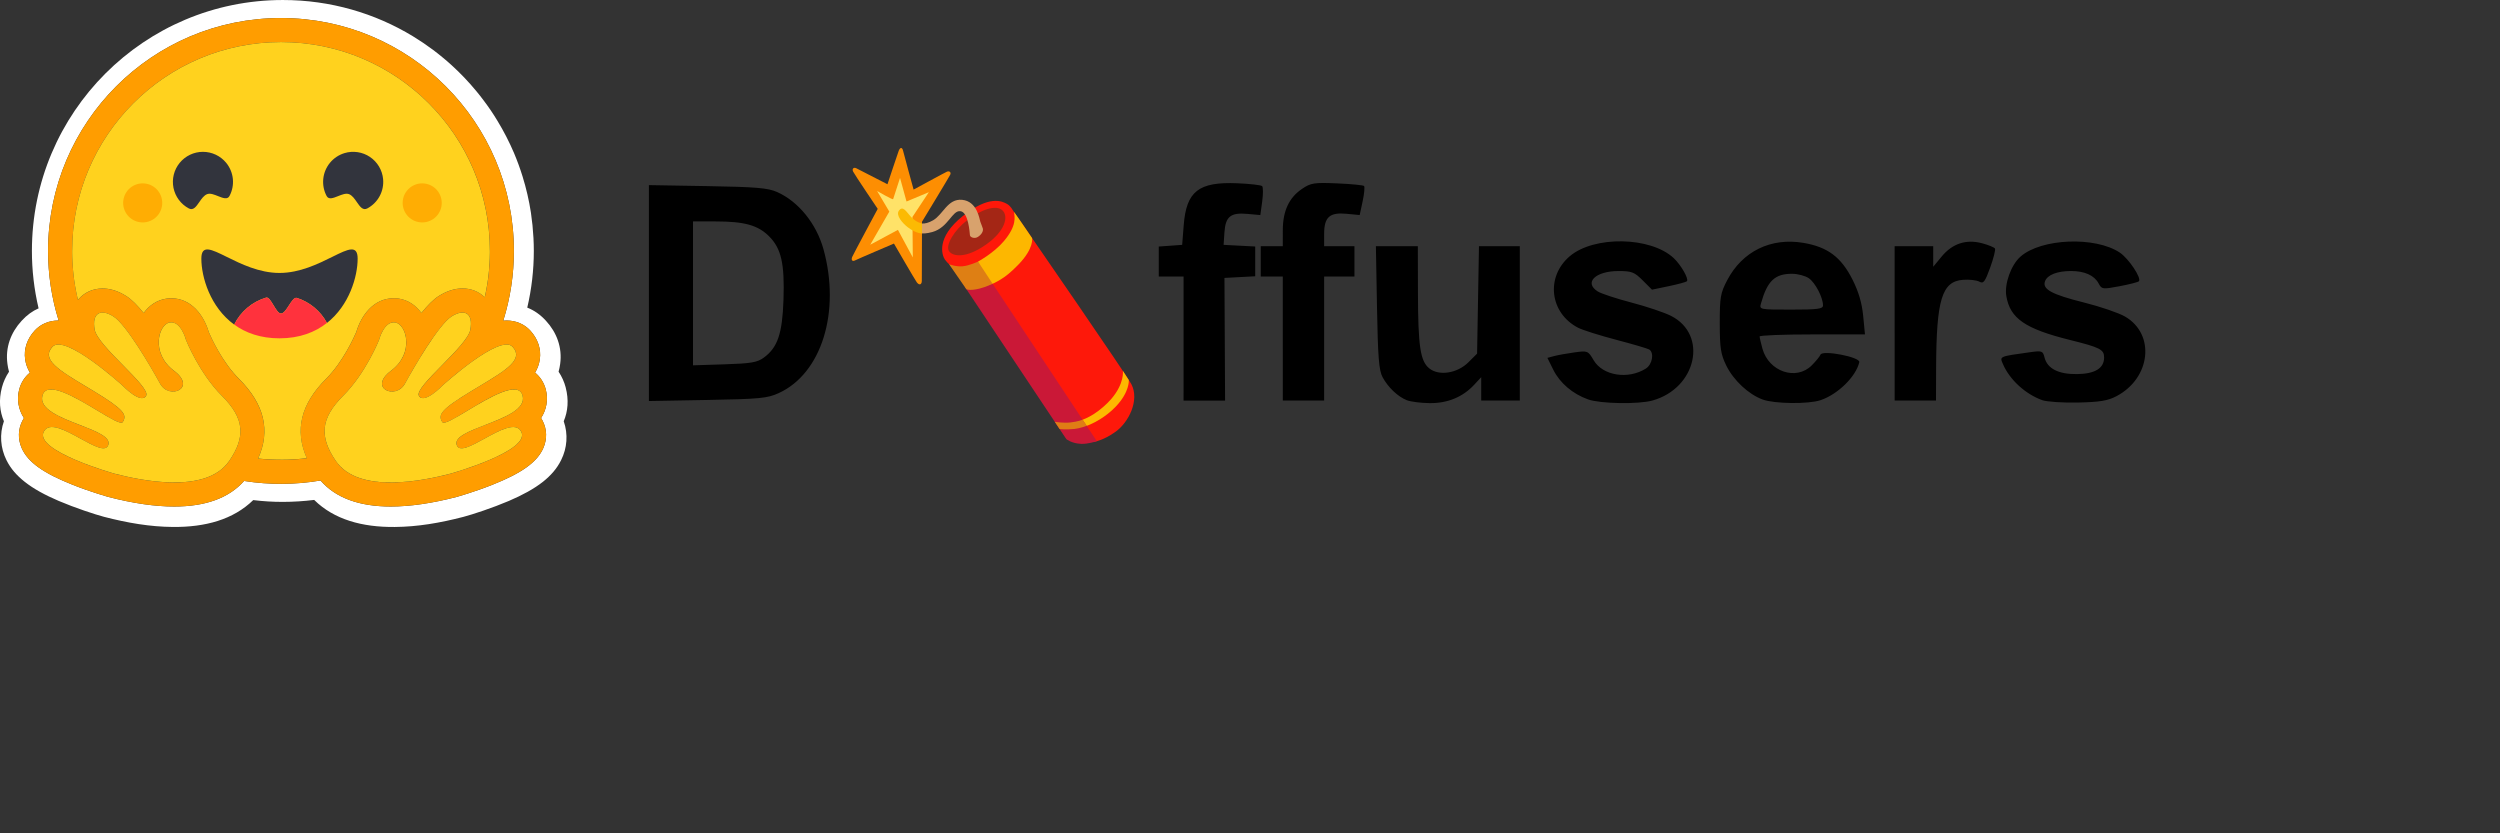 <?xml version="1.0" encoding="UTF-8" standalone="no"?>
<!-- Created with Inkscape (http://www.inkscape.org/) -->

<svg
   width="240mm"
   height="80mm"
   viewBox="0 0 240 80"
   version="1.1"
   id="svg121290"
   xml:space="preserve"
   xmlns:inkscape="http://www.inkscape.org/namespaces/inkscape"
   xmlns:sodipodi="http://sodipodi.sourceforge.net/DTD/sodipodi-0.dtd"
   xmlns="http://www.w3.org/2000/svg"
   xmlns:svg="http://www.w3.org/2000/svg"><rect x="0" y="0" width="240" height="80" fill="#333333" stroke="none"/><sodipodi:namedview
     id="namedview121292"
     pagecolor="#ffffff"
     bordercolor="#000000"
     borderopacity="0.25"
     inkscape:showpageshadow="2"
     inkscape:pageopacity="0.0"
     inkscape:pagecheckerboard="0"
     inkscape:deskcolor="#d1d1d1"
     inkscape:document-units="mm"
     showgrid="false" /><defs
     id="defs121287" /><g
     inkscape:label="Layer 1"
     inkscape:groupmode="layer"
     id="layer1"
     transform="translate(-6.919,-12.257)"><path
       d="m 61.225,49.446 c -0.142,-0.536 -0.372,-1.045 -0.681,-1.506 0.066,-0.243 0.116,-0.489 0.15,-0.738 0.219,-1.581 -0.329,-3.029 -1.362,-4.149 -0.56,-0.612 -1.159,-1.015 -1.795,-1.263 0.417,-1.784 0.628,-3.61 0.629,-5.442 0,-0.837 -0.047,-1.656 -0.127,-2.464 -0.042,-0.403 -0.092,-0.806 -0.15,-1.207 -0.182,-1.183 -0.452,-2.352 -0.808,-3.495 -0.233,-0.751 -0.503,-1.491 -0.808,-2.216 -0.457,-1.074 -0.992,-2.113 -1.598,-3.11 -0.398,-0.663 -0.832,-1.304 -1.299,-1.921 -0.229,-0.311 -0.467,-0.615 -0.715,-0.912 -0.735,-0.893 -1.534,-1.732 -2.39,-2.51 -0.284,-0.261 -0.577,-0.514 -0.877,-0.757 -0.296,-0.247 -0.598,-0.485 -0.906,-0.716 -0.62,-0.462 -1.262,-0.895 -1.922,-1.298 -3.646,-2.215 -7.922,-3.484 -12.492,-3.484 -13.306,0 -24.091,10.785 -24.091,24.091 -3.44e-4,1.855 0.215,3.704 0.641,5.51 -0.572,0.248 -1.119,0.635 -1.627,1.194 -1.033,1.119 -1.581,2.562 -1.362,4.143 0.033,0.251 0.083,0.5 0.15,0.745 -0.309,0.461 -0.539,0.97 -0.681,1.507 -0.318,1.207 -0.213,2.295 0.191,3.248 -0.438,1.246 -0.329,2.574 0.242,3.727 0.415,0.843 1.01,1.494 1.743,2.077 0.871,0.692 1.962,1.281 3.278,1.845 1.57,0.669 3.485,1.298 4.356,1.529 2.251,0.583 4.408,0.952 6.596,0.97 3.116,0.029 5.799,-0.704 7.721,-2.579 0.944,0.116 1.894,0.174 2.845,0.173 1.005,-0.002 2.008,-0.066 3.005,-0.189 1.917,1.887 4.61,2.627 7.738,2.597 2.187,-0.017 4.345,-0.387 6.589,-0.97 0.877,-0.231 2.792,-0.86 4.362,-1.529 1.316,-0.566 2.406,-1.154 3.283,-1.846 0.727,-0.583 1.321,-1.235 1.737,-2.077 0.577,-1.154 0.681,-2.481 0.248,-3.727 0.4,-0.953 0.504,-2.044 0.186,-3.25 z m -2.233,3.168 c 0.442,0.839 0.47,1.787 0.08,2.67 -0.592,1.338 -2.061,2.392 -4.915,3.524 -1.775,0.704 -3.4,1.154 -3.414,1.158 -2.347,0.609 -4.47,0.918 -6.308,0.918 -3.043,0 -5.308,-0.84 -6.744,-2.498 -2.429,0.414 -4.909,0.428 -7.342,0.042 -1.438,1.631 -3.69,2.456 -6.707,2.456 -1.838,0 -3.961,-0.309 -6.308,-0.918 -0.015,-0.004 -1.639,-0.454 -3.414,-1.158 -2.854,-1.132 -4.324,-2.185 -4.915,-3.524 -0.39,-0.883 -0.362,-1.831 0.08,-2.67 0.041,-0.078 0.085,-0.154 0.131,-0.227 -0.265,-0.398 -0.443,-0.848 -0.522,-1.319 -0.079,-0.471 -0.057,-0.955 0.064,-1.417 0.176,-0.667 0.539,-1.222 1.031,-1.621 -0.237,-0.39 -0.393,-0.824 -0.458,-1.276 -0.142,-0.983 0.184,-1.964 0.918,-2.764 0.571,-0.623 1.379,-0.965 2.274,-0.965 h 0.024 c -0.674,-2.161 -1.016,-4.413 -1.014,-6.677 0,-12.349 10.011,-22.36 22.361,-22.36 12.35,0 22.361,10.011 22.361,22.36 0.002,2.27 -0.343,4.527 -1.021,6.694 0.108,-0.011 0.214,-0.016 0.318,-0.016 0.894,0 1.702,0.342 2.274,0.965 0.733,0.799 1.06,1.781 0.918,2.764 -0.065,0.452 -0.22,0.886 -0.458,1.276 0.493,0.398 0.856,0.954 1.031,1.621 0.121,0.462 0.143,0.945 0.064,1.417 -0.079,0.471 -0.256,0.921 -0.521,1.319 0.047,0.072 0.091,0.149 0.131,0.226 z"
       fill="#ffffff"
       id="path121534"
       style="stroke-width:0.265" /><path
       d="m 58.861,52.387 c 0.265,-0.398 0.442,-0.848 0.521,-1.319 0.079,-0.472 0.057,-0.955 -0.064,-1.417 -0.176,-0.667 -0.539,-1.222 -1.031,-1.621 0.237,-0.39 0.393,-0.824 0.458,-1.276 0.142,-0.983 -0.184,-1.964 -0.918,-2.764 -0.571,-0.623 -1.379,-0.965 -2.274,-0.965 -0.104,0 -0.21,0.005 -0.318,0.016 0.678,-2.166 1.021,-4.424 1.019,-6.693 0,-12.348 -10.011,-22.36 -22.36,-22.36 -12.349,0 -22.361,10.01 -22.361,22.36 -0.002,2.264 0.34,4.515 1.014,6.677 h -0.024 c -0.894,0 -1.702,0.343 -2.273,0.965 -0.733,0.799 -1.06,1.781 -0.918,2.764 0.065,0.452 0.22,0.886 0.458,1.276 -0.493,0.399 -0.856,0.954 -1.031,1.621 -0.121,0.462 -0.143,0.946 -0.064,1.417 0.079,0.471 0.257,0.921 0.522,1.319 -0.047,0.073 -0.091,0.149 -0.131,0.227 -0.442,0.839 -0.47,1.787 -0.08,2.67 0.591,1.338 2.061,2.392 4.915,3.524 1.775,0.704 3.4,1.154 3.414,1.158 2.347,0.609 4.47,0.918 6.308,0.918 3.018,0 5.269,-0.826 6.707,-2.457 2.433,0.386 4.913,0.372 7.342,-0.042 1.436,1.658 3.7,2.498 6.744,2.498 1.838,0 3.961,-0.309 6.308,-0.918 0.014,-0.004 1.639,-0.454 3.414,-1.158 2.854,-1.131 4.324,-2.186 4.915,-3.524 0.39,-0.883 0.362,-1.831 -0.08,-2.67 -0.04,-0.079 -0.085,-0.155 -0.132,-0.227 z M 29.321,55.874 c -0.124,0.217 -0.256,0.428 -0.398,0.634 -0.372,0.544 -0.861,0.96 -1.428,1.269 -1.085,0.591 -2.458,0.798 -3.853,0.798 -2.203,0 -4.462,-0.516 -5.729,-0.844 -0.062,-0.016 -7.761,-2.191 -6.787,-4.042 0.164,-0.311 0.434,-0.436 0.774,-0.436 1.372,0 3.871,2.044 4.946,2.044 0.24,0 0.409,-0.102 0.478,-0.351 0.458,-1.642 -6.957,-2.332 -6.332,-4.709 0.11,-0.421 0.409,-0.591 0.829,-0.591 1.814,-2.65e-4 5.887,3.191 6.738,3.191 0.065,0 0.112,-0.019 0.138,-0.059 l 0.011,-0.018 c 0.4,-0.66 0.17,-1.14 -2.569,-2.818 l -0.263,-0.16 c -3.014,-1.824 -5.129,-2.922 -3.926,-4.231 0.138,-0.151 0.334,-0.218 0.573,-0.218 0.283,0 0.625,0.095 1.002,0.253 1.592,0.671 3.798,2.502 4.719,3.3 0.272,0.237 0.432,0.381 0.432,0.381 0,0 1.167,1.213 1.872,1.213 0.162,0 0.3,-0.064 0.393,-0.222 0.501,-0.843 -4.647,-4.744 -4.937,-6.353 -0.197,-1.091 0.138,-1.643 0.758,-1.643 0.294,0 0.654,0.125 1.05,0.377 1.23,0.781 3.606,4.863 4.475,6.451 0.292,0.532 0.789,0.757 1.238,0.757 0.89,0 1.585,-0.885 0.081,-2.008 -2.26,-1.691 -1.467,-4.456 -0.388,-4.626 0.046,-0.007 0.093,-0.011 0.139,-0.011 0.981,0 1.414,1.691 1.414,1.691 0,0 1.268,3.185 3.447,5.362 1.977,1.976 2.253,3.598 1.101,5.621 z m 7.046,0.373 -0.113,0.013 -0.193,0.022 c -0.101,0.01 -0.203,0.02 -0.305,0.03 l -0.099,0.009 -0.09,0.008 -0.129,0.01 c -0.047,0.003 -0.095,0.007 -0.142,0.01 l -0.142,0.009 -0.031,0.002 -0.112,0.007 -0.047,0.002 -0.132,0.007 -0.154,0.006 -0.14,0.005 -0.093,0.003 h -0.047 c -0.029,0 -0.058,0.002 -0.087,0.002 h -0.046 c -0.029,0 -0.058,0 -0.087,0.002 l -0.118,0.001 h -0.166 c -0.13,0 -0.259,-0.001 -0.389,-0.004 l -0.105,-0.002 c -0.03,0 -0.06,-0.002 -0.089,-0.002 l -0.111,-0.003 -0.138,-0.005 -0.124,-0.005 -0.032,-0.001 -0.118,-0.006 c -0.033,-0.002 -0.066,-0.003 -0.098,-0.006 l -0.076,-0.004 c -0.096,-0.006 -0.192,-0.013 -0.288,-0.02 l -0.101,-0.008 -0.127,-0.011 -0.148,-0.014 c -0.083,-0.008 -0.166,-0.016 -0.248,-0.025 h -0.004 c 1.209,-2.697 0.598,-5.216 -1.846,-7.658 -1.602,-1.6 -2.669,-3.964 -2.89,-4.483 -0.448,-1.536 -1.633,-3.243 -3.6,-3.243 -0.166,2.65e-4 -0.332,0.013 -0.497,0.039 -0.862,0.135 -1.616,0.632 -2.153,1.378 -0.581,-0.723 -1.146,-1.297 -1.656,-1.622 -0.77,-0.488 -1.538,-0.736 -2.287,-0.736 -0.934,0 -1.769,0.384 -2.351,1.079 l -0.015,0.018 -0.033,-0.138 -0.001,-0.006 c -0.111,-0.474 -0.204,-0.951 -0.279,-1.432 0,-0.003 0,-0.007 -0.002,-0.01 l -0.016,-0.109 c -0.009,-0.059 -0.018,-0.118 -0.026,-0.176 -0.007,-0.049 -0.014,-0.098 -0.02,-0.147 -0.006,-0.049 -0.013,-0.098 -0.019,-0.147 -0.006,-0.049 -0.012,-0.098 -0.018,-0.147 -0.006,-0.047 -0.011,-0.093 -0.016,-0.14 l -0.002,-0.012 c -0.024,-0.215 -0.044,-0.43 -0.061,-0.645 l -0.009,-0.125 c -0.003,-0.034 -0.005,-0.069 -0.007,-0.103 0,-0.008 -0.001,-0.016 -0.002,-0.024 l -0.009,-0.138 c -0.003,-0.05 -0.006,-0.1 -0.008,-0.15 -0.003,-0.05 -0.005,-0.1 -0.007,-0.15 l -0.005,-0.131 -0.002,-0.04 -0.004,-0.121 -0.003,-0.103 c 0,-0.041 -0.002,-0.082 -0.003,-0.123 l -0.002,-0.129 c -5.3e-4,-0.043 0,-0.086 -0.001,-0.129 -0.001,-0.043 0,-0.087 0,-0.13 0,-11.073 8.978,-20.051 20.052,-20.051 11.074,0 20.052,8.977 20.052,20.051 v 0.259 c 0,0.043 -0.001,0.087 -0.002,0.129 0,0.036 -0.001,0.071 -0.002,0.107 0,0.032 -0.001,0.064 -0.003,0.095 0,0.04 -0.002,0.081 -0.004,0.121 v 0.003 c -0.003,0.088 -0.007,0.176 -0.011,0.264 l -0.002,0.029 -0.007,0.131 -0.006,0.104 c -0.015,0.246 -0.034,0.493 -0.058,0.738 v 0.003 c -0.004,0.046 -0.009,0.092 -0.014,0.138 -0.012,0.107 -0.024,0.214 -0.035,0.321 l -0.013,0.108 -0.017,0.126 c -0.006,0.046 -0.012,0.092 -0.019,0.138 -0.007,0.052 -0.015,0.103 -0.022,0.154 l -0.019,0.121 -0.022,0.138 c -0.007,0.046 -0.015,0.091 -0.024,0.137 -0.009,0.046 -0.016,0.091 -0.024,0.137 -0.016,0.091 -0.032,0.182 -0.05,0.273 -0.035,0.181 -0.072,0.361 -0.111,0.541 -0.01,0.045 -0.02,0.09 -0.03,0.134 -0.564,-0.548 -1.312,-0.847 -2.136,-0.847 -0.748,0 -1.517,0.247 -2.287,0.736 -0.511,0.324 -1.075,0.899 -1.657,1.622 -0.538,-0.747 -1.292,-1.243 -2.153,-1.379 -0.164,-0.026 -0.33,-0.039 -0.497,-0.039 -1.968,0 -3.153,1.707 -3.6,3.243 -0.222,0.519 -1.288,2.882 -2.892,4.485 -2.442,2.434 -3.058,4.942 -1.867,7.628 z m 20.701,-5.4 -0.008,0.024 c -0.006,0.015 -0.011,0.03 -0.017,0.045 -0.009,0.022 -0.02,0.044 -0.03,0.066 -0.026,0.052 -0.055,0.103 -0.087,0.152 -0.044,0.066 -0.093,0.129 -0.145,0.188 -0.012,0.014 -0.024,0.027 -0.038,0.041 -0.019,0.02 -0.038,0.04 -0.058,0.06 -0.356,0.353 -0.899,0.663 -1.513,0.947 -0.07,0.031 -0.14,0.063 -0.211,0.094 l -0.071,0.031 c -0.047,0.021 -0.094,0.042 -0.144,0.062 -0.048,0.021 -0.097,0.041 -0.146,0.061 l -0.148,0.061 c -0.345,0.142 -0.699,0.277 -1.044,0.411 l -0.147,0.057 -0.146,0.057 c -0.097,0.038 -0.193,0.076 -0.287,0.114 l -0.14,0.057 -0.138,0.057 -0.068,0.028 c -0.045,0.019 -0.089,0.038 -0.133,0.057 -1.015,0.436 -1.746,0.879 -1.592,1.429 0.004,0.016 0.009,0.03 0.014,0.045 0.014,0.041 0.033,0.079 0.056,0.115 0.014,0.022 0.03,0.042 0.047,0.061 0.18,0.187 0.509,0.158 0.923,0.009 0.034,-0.012 0.068,-0.025 0.103,-0.039 0.024,-0.009 0.047,-0.019 0.071,-0.028 l 0.036,-0.015 c 0.095,-0.04 0.195,-0.085 0.298,-0.134 0.026,-0.012 0.052,-0.024 0.078,-0.037 0.506,-0.247 1.08,-0.581 1.649,-0.885 0.087,-0.047 0.175,-0.093 0.262,-0.138 0.142,-0.074 0.286,-0.145 0.431,-0.213 0.539,-0.253 1.046,-0.433 1.454,-0.433 0.191,0 0.36,0.039 0.501,0.129 l 0.024,0.016 c 0.071,0.05 0.133,0.112 0.184,0.183 0.012,0.017 0.024,0.034 0.034,0.052 0.011,0.018 0.022,0.037 0.032,0.056 0.201,0.382 0.033,0.778 -0.361,1.166 -0.379,0.373 -0.968,0.738 -1.637,1.076 -0.049,0.025 -0.099,0.05 -0.15,0.075 -1.993,0.978 -4.601,1.715 -4.638,1.725 -0.695,0.18 -1.69,0.417 -2.81,0.594 l -0.166,0.026 -0.027,0.004 c -0.254,0.038 -0.509,0.072 -0.764,0.101 l -0.024,0.002 c -0.464,0.053 -0.941,0.091 -1.418,0.107 h -0.007 c -0.171,0.006 -0.343,0.009 -0.514,0.009 h -0.197 c -0.261,-0.004 -0.523,-0.015 -0.783,-0.035 -0.006,0 -0.012,0 -0.019,-0.001 -0.093,-0.007 -0.187,-0.016 -0.279,-0.026 -0.16,-0.017 -0.319,-0.038 -0.478,-0.063 -0.062,-0.01 -0.128,-0.021 -0.192,-0.032 -0.029,-0.005 -0.058,-0.011 -0.087,-0.016 l -0.007,-0.001 c -0.092,-0.017 -0.183,-0.037 -0.274,-0.058 -0.053,-0.012 -0.106,-0.024 -0.158,-0.038 l -0.031,-0.008 c -0.026,-0.006 -0.051,-0.013 -0.077,-0.02 l -0.014,-0.004 -0.082,-0.024 c -0.03,-0.009 -0.059,-0.017 -0.089,-0.026 l -0.011,-0.003 -0.077,-0.024 c -0.029,-0.009 -0.058,-0.019 -0.087,-0.028 -0.024,-0.008 -0.047,-0.016 -0.071,-0.024 l -0.052,-0.018 c -0.05,-0.017 -0.1,-0.036 -0.15,-0.055 l -0.047,-0.018 -0.039,-0.016 c -0.075,-0.03 -0.149,-0.062 -0.223,-0.095 l -0.049,-0.024 -0.008,-0.004 c -0.017,-0.008 -0.035,-0.016 -0.052,-0.024 -0.034,-0.016 -0.068,-0.033 -0.102,-0.051 l -0.01,-0.005 -0.049,-0.026 c -0.087,-0.045 -0.171,-0.093 -0.255,-0.144 l -0.046,-0.028 c -0.024,-0.014 -0.045,-0.029 -0.067,-0.043 l -0.059,-0.039 c -0.021,-0.014 -0.043,-0.029 -0.064,-0.044 l -0.038,-0.027 c -0.04,-0.029 -0.08,-0.058 -0.119,-0.089 -0.021,-0.016 -0.041,-0.032 -0.061,-0.047 -0.045,-0.036 -0.089,-0.074 -0.133,-0.112 l -0.002,-0.002 c -0.043,-0.037 -0.084,-0.075 -0.125,-0.114 l -0.002,-0.003 c -0.021,-0.02 -0.042,-0.04 -0.062,-0.061 -0.02,-0.021 -0.041,-0.042 -0.061,-0.062 -0.02,-0.021 -0.04,-0.043 -0.06,-0.065 -0.019,-0.021 -0.038,-0.042 -0.056,-0.063 l -0.006,-0.007 c -0.096,-0.111 -0.185,-0.227 -0.268,-0.348 l -0.033,-0.048 c -0.022,-0.032 -0.043,-0.064 -0.064,-0.097 l -0.062,-0.096 c -0.031,-0.047 -0.061,-0.094 -0.09,-0.142 -0.021,-0.034 -0.042,-0.068 -0.062,-0.102 -0.017,-0.029 -0.034,-0.058 -0.051,-0.087 -0.009,-0.016 -0.018,-0.031 -0.027,-0.047 -0.009,-0.016 -0.019,-0.033 -0.028,-0.05 l -0.015,-0.026 c -0.005,-0.009 -0.007,-0.011 -0.009,-0.017 -0.018,-0.031 -0.035,-0.064 -0.052,-0.096 -0.008,-0.014 -0.015,-0.028 -0.024,-0.042 l -0.024,-0.046 -0.024,-0.045 -0.046,-0.092 c -0.007,-0.015 -0.015,-0.03 -0.022,-0.045 -0.016,-0.033 -0.03,-0.065 -0.045,-0.097 -0.006,-0.013 -0.012,-0.026 -0.017,-0.039 -0.02,-0.044 -0.04,-0.089 -0.058,-0.134 -0.012,-0.03 -0.024,-0.06 -0.036,-0.089 -0.034,-0.087 -0.066,-0.175 -0.096,-0.265 -0.009,-0.026 -0.017,-0.053 -0.025,-0.079 -0.019,-0.06 -0.036,-0.121 -0.052,-0.182 -0.019,-0.071 -0.035,-0.143 -0.049,-0.215 -0.009,-0.043 -0.017,-0.085 -0.024,-0.129 -0.007,-0.043 -0.013,-0.085 -0.018,-0.128 -0.011,-0.084 -0.019,-0.169 -0.023,-0.254 0,-0.014 -0.001,-0.028 -0.002,-0.042 -0.001,-0.028 -0.002,-0.056 -0.002,-0.084 -0.015,-1.13 0.557,-2.217 1.781,-3.44 2.179,-2.177 3.447,-5.362 3.447,-5.362 0,0 0.034,-0.134 0.105,-0.326 0.024,-0.064 0.049,-0.127 0.075,-0.19 0.03,-0.071 0.062,-0.141 0.096,-0.21 l 0.01,-0.02 c 0.044,-0.088 0.092,-0.173 0.144,-0.257 0.012,-0.019 0.024,-0.039 0.037,-0.058 0.039,-0.058 0.08,-0.114 0.123,-0.168 0.033,-0.042 0.069,-0.082 0.106,-0.12 0.126,-0.13 0.271,-0.237 0.434,-0.293 l 0.021,-0.007 c 0.014,-0.004 0.027,-0.009 0.041,-0.013 0.016,-0.004 0.033,-0.008 0.049,-0.012 l 0.007,-0.001 c 0.035,-0.007 0.069,-0.012 0.105,-0.014 h 0.003 c 0.018,0 0.037,-0.002 0.055,-0.002 0.047,2.64e-4 0.093,0.004 0.14,0.011 0.196,0.031 0.383,0.148 0.544,0.328 l 0.022,0.025 c 0.052,0.061 0.1,0.127 0.142,0.196 0.032,0.051 0.062,0.105 0.09,0.161 0.011,0.024 0.022,0.046 0.033,0.069 0.005,0.012 0.011,0.024 0.016,0.036 0.011,0.024 0.02,0.047 0.03,0.072 0.055,0.142 0.098,0.288 0.128,0.437 0.032,0.161 0.051,0.325 0.056,0.489 0.002,0.072 0.002,0.145 0,0.219 -0.001,0.028 -0.003,0.056 -0.005,0.085 -0.022,0.315 -0.09,0.624 -0.203,0.919 -0.011,0.029 -0.024,0.059 -0.035,0.088 -0.057,0.136 -0.123,0.268 -0.198,0.395 -0.043,0.072 -0.089,0.144 -0.138,0.216 l -0.03,0.043 c -0.117,0.163 -0.247,0.316 -0.389,0.457 -0.14,0.14 -0.291,0.27 -0.45,0.389 -0.16,0.118 -0.309,0.248 -0.447,0.391 -0.398,0.418 -0.49,0.786 -0.401,1.065 0.011,0.031 0.023,0.062 0.037,0.092 0.033,0.065 0.076,0.124 0.127,0.176 l 0.014,0.014 c 0.015,0.014 0.03,0.028 0.046,0.04 l 0.016,0.013 c 0.039,0.03 0.079,0.056 0.122,0.079 0.012,0.007 0.024,0.013 0.038,0.02 0.058,0.029 0.12,0.052 0.183,0.07 l 0.017,0.004 0.024,0.006 0.021,0.005 0.022,0.005 0.022,0.004 0.021,0.003 c 0.016,0.003 0.031,0.005 0.047,0.007 l 0.015,0.002 0.027,0.003 0.017,0.002 0.028,0.002 h 0.016 l 0.029,0.001 h 0.092 l 0.026,-0.001 0.03,-0.002 0.037,-0.003 0.034,-0.004 c 0.008,0 0.016,-0.002 0.024,-0.003 0.121,-0.018 0.239,-0.052 0.351,-0.102 0.024,-0.01 0.047,-0.021 0.069,-0.033 0.047,-0.023 0.092,-0.049 0.135,-0.078 0.061,-0.04 0.118,-0.084 0.171,-0.133 l 0.037,-0.035 c 0.006,-0.006 0.012,-0.011 0.017,-0.017 0.037,-0.037 0.071,-0.075 0.103,-0.116 0.057,-0.071 0.107,-0.147 0.151,-0.227 0.518,-0.941 1.06,-1.869 1.627,-2.782 l 0.078,-0.125 0.079,-0.125 c 0.039,-0.063 0.079,-0.125 0.118,-0.187 l 0.04,-0.062 0.08,-0.124 c 0.107,-0.165 0.214,-0.329 0.322,-0.491 l 0.081,-0.121 c 0.162,-0.24 0.324,-0.473 0.483,-0.695 l 0.08,-0.11 c 0.174,-0.24 0.355,-0.475 0.543,-0.704 l 0.075,-0.089 c 0.012,-0.015 0.024,-0.03 0.037,-0.044 l 0.073,-0.085 c 0.012,-0.014 0.024,-0.028 0.037,-0.041 l 0.071,-0.08 0.036,-0.039 c 0.034,-0.037 0.069,-0.074 0.105,-0.111 0.024,-0.024 0.046,-0.047 0.069,-0.069 0.134,-0.137 0.282,-0.26 0.442,-0.367 l 0.037,-0.024 0.037,-0.024 c 0.024,-0.015 0.048,-0.029 0.072,-0.043 0.625,-0.355 1.144,-0.381 1.441,-0.083 0.181,0.181 0.28,0.48 0.275,0.896 0,0.019 0,0.037 -0.002,0.056 v 0.021 c 0,0.019 -0.002,0.038 -0.003,0.057 0,0.024 -0.003,0.047 -0.005,0.071 -0.002,0.024 -0.003,0.042 -0.006,0.063 0,0.006 -0.001,0.012 -0.002,0.018 -0.002,0.019 -0.004,0.037 -0.007,0.056 0,0.006 0,0.011 -0.002,0.017 -0.003,0.025 -0.006,0.05 -0.011,0.075 -0.003,0.023 -0.007,0.046 -0.011,0.069 -0.002,0.013 -0.004,0.026 -0.007,0.039 -0.007,0.038 -0.016,0.075 -0.027,0.111 -0.02,0.068 -0.045,0.135 -0.075,0.2 -0.013,0.028 -0.026,0.057 -0.04,0.084 -0.029,0.057 -0.061,0.116 -0.096,0.177 -0.018,0.03 -0.036,0.061 -0.056,0.092 l -0.03,0.047 c -0.03,0.047 -0.062,0.095 -0.094,0.144 -0.033,0.048 -0.068,0.098 -0.106,0.148 -0.049,0.067 -0.101,0.135 -0.155,0.203 l -0.041,0.052 c -0.117,0.145 -0.236,0.288 -0.359,0.429 l -0.097,0.11 -0.049,0.056 c -0.067,0.075 -0.135,0.15 -0.203,0.225 l -0.052,0.057 c -0.035,0.038 -0.071,0.076 -0.106,0.114 -0.035,0.038 -0.071,0.076 -0.107,0.115 l -0.109,0.115 -0.11,0.115 c -0.037,0.038 -0.074,0.077 -0.111,0.116 l -0.225,0.232 c -1.073,1.1 -2.203,2.197 -2.586,2.881 -0.025,0.045 -0.048,0.09 -0.069,0.137 -0.054,0.124 -0.077,0.231 -0.062,0.317 0.005,0.028 0.015,0.056 0.03,0.08 0.022,0.037 0.048,0.072 0.078,0.102 0.014,0.014 0.029,0.027 0.044,0.038 0.079,0.056 0.174,0.085 0.27,0.082 h 0.03 l 0.031,-0.002 0.031,-0.004 0.026,-0.004 c 0.003,-2.64e-4 0.007,-0.001 0.01,-0.002 l 0.024,-0.004 0.006,-0.002 0.026,-0.006 0.009,-0.002 0.028,-0.007 0.033,-0.01 c 0.022,-0.007 0.043,-0.014 0.066,-0.022 0.048,-0.017 0.095,-0.037 0.14,-0.058 0.012,-0.006 0.024,-0.011 0.035,-0.017 l 0.035,-0.017 c 0.046,-0.023 0.092,-0.048 0.138,-0.076 0.037,-0.022 0.073,-0.044 0.11,-0.067 l 0.035,-0.024 c 0.012,-0.007 0.024,-0.015 0.035,-0.024 l 0.035,-0.024 0.019,-0.013 0.051,-0.035 c 0.047,-0.033 0.092,-0.066 0.137,-0.101 l 0.004,-0.003 0.071,-0.055 c 0.097,-0.077 0.189,-0.154 0.273,-0.227 l 0.056,-0.049 0.005,-0.005 0.029,-0.026 c 0.068,-0.061 0.129,-0.118 0.18,-0.166 l 0.021,-0.02 0.05,-0.047 0.03,-0.029 0.01,-0.011 0.003,-0.003 c 0.025,-0.025 0.025,-0.025 0.051,-0.051 l 0.002,-0.002 0.009,-0.009 c 0.003,-0.003 0.007,-0.006 0.011,-0.01 l 0.004,-0.003 0.01,-0.009 0.054,-0.047 0.03,-0.027 c 0.015,-0.013 0.031,-0.027 0.047,-0.043 l 0.036,-0.032 c 0.006,-0.005 0.013,-0.011 0.019,-0.017 l 0.038,-0.033 0.056,-0.049 0.029,-0.026 c 0.115,-0.1 0.255,-0.221 0.416,-0.357 l 0.066,-0.056 0.109,-0.091 0.111,-0.093 c 0.146,-0.121 0.302,-0.249 0.468,-0.382 l 0.109,-0.087 c 0.093,-0.074 0.188,-0.149 0.284,-0.225 0.039,-0.03 0.078,-0.061 0.118,-0.091 0.099,-0.076 0.198,-0.152 0.297,-0.227 0.227,-0.171 0.461,-0.343 0.698,-0.511 l 0.102,-0.071 c 0.071,-0.049 0.142,-0.098 0.213,-0.146 l 0.064,-0.044 c 0.127,-0.086 0.256,-0.17 0.385,-0.252 l 0.064,-0.04 0.064,-0.04 c 0.064,-0.039 0.128,-0.079 0.191,-0.116 l 0.063,-0.038 0.127,-0.074 c 0.042,-0.024 0.083,-0.048 0.124,-0.071 l 0.025,-0.014 0.098,-0.054 c 0.041,-0.022 0.082,-0.044 0.122,-0.065 l 0.061,-0.031 0.059,-0.03 c 0.134,-0.067 0.271,-0.13 0.41,-0.187 0.019,-0.008 0.038,-0.016 0.057,-0.024 0.037,-0.016 0.074,-0.03 0.111,-0.043 0.037,-0.012 0.073,-0.025 0.109,-0.038 0.033,-0.011 0.064,-0.021 0.095,-0.03 l 0.01,-0.003 c 0.016,-0.005 0.033,-0.01 0.049,-0.014 l 0.005,-0.001 c 0.033,-0.009 0.067,-0.018 0.1,-0.026 h 0.003 c 0.049,-0.012 0.098,-0.022 0.145,-0.03 0.016,-0.003 0.032,-0.005 0.047,-0.007 0.046,-0.007 0.092,-0.012 0.138,-0.015 0.029,-0.002 0.058,-0.003 0.088,-0.003 h 0.022 c 0.03,0 0.058,0.002 0.087,0.005 0.013,0 0.026,0.002 0.039,0.004 h 0.005 c 0.013,0.001 0.026,0.003 0.038,0.006 0.012,0.003 0.025,0.004 0.037,0.007 h 0.004 c 0.012,0.003 0.024,0.006 0.036,0.009 0.101,0.027 0.194,0.079 0.271,0.149 l 0.007,0.007 0.013,0.013 0.013,0.014 c 0.106,0.112 0.194,0.239 0.26,0.379 l 0.01,0.024 c 0.022,0.053 0.04,0.108 0.053,0.164 0.034,0.156 0.025,0.319 -0.027,0.471 -0.022,0.066 -0.05,0.13 -0.083,0.191 l -0.022,0.039 c -0.083,0.138 -0.18,0.267 -0.291,0.384 l -0.024,0.025 c -0.052,0.055 -0.106,0.109 -0.162,0.161 -0.018,0.017 -0.036,0.033 -0.054,0.05 l -0.028,0.025 c -0.058,0.052 -0.118,0.102 -0.178,0.151 -0.011,0.009 -0.021,0.017 -0.032,0.026 -0.042,0.034 -0.085,0.068 -0.13,0.103 -0.155,0.119 -0.313,0.233 -0.474,0.343 -0.095,0.065 -0.193,0.13 -0.294,0.197 -0.188,0.124 -0.378,0.244 -0.57,0.363 -0.055,0.034 -0.111,0.069 -0.167,0.103 -0.52,0.32 -1.097,0.663 -1.713,1.035 l -0.159,0.097 c -0.174,0.106 -0.339,0.208 -0.494,0.305 l -0.078,0.049 -0.148,0.095 c -0.058,0.037 -0.115,0.074 -0.171,0.11 -0.042,0.027 -0.083,0.053 -0.123,0.079 l -0.079,0.052 c -0.038,0.025 -0.076,0.05 -0.115,0.076 l -0.037,0.024 c -0.039,0.026 -0.077,0.052 -0.114,0.077 l -0.061,0.041 -0.071,0.049 -0.066,0.046 c -0.104,0.073 -0.206,0.147 -0.308,0.223 l -0.035,0.027 c -0.04,0.03 -0.079,0.06 -0.116,0.09 l -0.049,0.039 c -0.082,0.066 -0.156,0.129 -0.224,0.189 l -0.033,0.03 c -0.019,0.017 -0.037,0.034 -0.055,0.051 -0.012,0.012 -0.024,0.024 -0.036,0.035 l -0.017,0.017 c -0.038,0.038 -0.075,0.077 -0.11,0.117 l -0.017,0.02 c -0.039,0.045 -0.073,0.088 -0.103,0.13 l -0.013,0.019 c -0.034,0.05 -0.065,0.103 -0.091,0.159 l -0.009,0.019 -0.006,0.013 -0.004,0.012 -0.006,0.016 c -0.002,0.006 -0.006,0.015 -0.008,0.024 -0.011,0.031 -0.019,0.064 -0.024,0.097 l -0.003,0.018 -0.002,0.016 -0.001,0.016 v 0.083 c 0,0.007 0,0.014 0.002,0.021 2.65e-4,0.004 7.94e-4,0.009 0.001,0.013 0,0.007 0.002,0.014 0.003,0.021 l 0.005,0.029 v 0.001 c 0.002,0.009 0.004,0.019 0.006,0.028 0.002,0.009 0.005,0.02 0.008,0.029 0.009,0.03 0.019,0.06 0.031,0.088 0,0.002 0.002,0.004 0.003,0.007 0.003,0.007 0.006,0.015 0.009,0.022 0.013,0.03 0.028,0.06 0.043,0.088 l 0.017,0.03 0.017,0.03 0.018,0.03 c 0.003,0.005 0.007,0.009 0.011,0.014 l 0.006,0.006 0.006,0.006 0.007,0.006 c 0.005,0.003 0.01,0.006 0.015,0.009 0.005,0.002 0.011,0.005 0.017,0.007 0.006,0.002 0.013,0.004 0.019,0.006 0.153,0.034 0.466,-0.092 0.883,-0.312 l 0.075,-0.04 0.127,-0.069 0.062,-0.034 c 0.044,-0.024 0.089,-0.05 0.135,-0.076 l 0.084,-0.047 c 0.551,-0.317 1.21,-0.725 1.89,-1.123 0.064,-0.037 0.128,-0.074 0.192,-0.111 l 0.129,-0.082 c 0.064,-0.037 0.128,-0.074 0.193,-0.11 0.274,-0.156 0.551,-0.305 0.831,-0.448 l 0.126,-0.064 c 0.084,-0.041 0.166,-0.081 0.248,-0.121 0.158,-0.075 0.319,-0.146 0.48,-0.214 l 0.089,-0.036 0.011,-0.004 c 0.469,-0.186 0.895,-0.301 1.24,-0.301 0.075,-5.29e-4 0.149,0.006 0.223,0.018 h 0.002 c 0.024,0.004 0.045,0.009 0.067,0.015 h 0.004 c 0.032,0.008 0.063,0.017 0.093,0.03 0.024,0.009 0.047,0.019 0.07,0.031 0.099,0.05 0.183,0.124 0.246,0.215 0.005,0.008 0.01,0.016 0.015,0.024 0.023,0.035 0.043,0.073 0.06,0.112 0.01,0.022 0.019,0.046 0.027,0.071 0.009,0.025 0.016,0.05 0.024,0.076 0.056,0.201 0.051,0.413 -0.016,0.61 z"
       fill="#ff9d00"
       id="path121536"
       style="stroke-width:0.265" /><path
       fill-rule="evenodd"
       clip-rule="evenodd"
       d="m 53.947,36.477 v -0.13 c 0,-11.074 -8.974,-20.051 -20.049,-20.051 -11.074,0 -20.052,8.978 -20.052,20.051 l -2.65e-4,0.043 c -2.64e-4,0.029 -5.29e-4,0.057 0,0.086 0.001,0.043 0.002,0.086 0.001,0.129 l 0.002,0.095 5.29e-4,0.034 0.001,0.047 c 5.3e-4,0.025 0.001,0.051 0.001,0.076 l 0.003,0.103 0.004,0.121 0.001,0.04 0.005,0.125 v 0.006 l 0.007,0.146 v 0.004 c 0.003,0.05 0.005,0.1 0.009,0.15 0.003,0.046 0.006,0.092 0.009,0.138 l 7.94e-4,0.008 c 0.002,0.039 0.005,0.079 0.008,0.119 l 7.94e-4,0.01 c 0.003,0.038 0.006,0.076 0.009,0.114 l 5.29e-4,0.007 0.005,0.066 c 0.016,0.191 0.034,0.382 0.056,0.572 l 0.001,0.012 0.016,0.14 0.018,0.147 c 0.012,0.098 0.025,0.196 0.039,0.293 0.008,0.059 0.017,0.118 0.026,0.176 l 0.001,0.007 c 0.02,0.133 0.041,0.266 0.064,0.398 0.066,0.384 0.143,0.766 0.232,1.145 l 0.001,0.006 0.009,0.036 c 0.008,0.034 0.016,0.068 0.024,0.102 l 0.015,-0.018 c 0.582,-0.696 1.417,-1.079 2.351,-1.079 0.749,0 1.517,0.247 2.287,0.736 0.511,0.324 1.075,0.899 1.656,1.622 0.538,-0.747 1.291,-1.243 2.153,-1.378 0.165,-0.026 0.331,-0.039 0.497,-0.039 1.968,0 3.153,1.708 3.6,3.243 0.221,0.519 1.287,2.882 2.895,4.481 2.443,2.441 3.055,4.961 1.846,7.658 h 0.004 c 0.083,0.009 0.165,0.017 0.248,0.025 0.049,0.005 0.099,0.009 0.148,0.014 l 0.017,0.002 c 0.036,0.003 0.073,0.007 0.109,0.009 l 0.101,0.008 c 0.096,0.007 0.192,0.014 0.288,0.02 l 0.076,0.004 0.061,0.003 0.038,0.002 0.118,0.006 0.032,0.001 0.124,0.005 0.138,0.005 0.111,0.003 0.019,7.94e-4 c 0.023,7.94e-4 0.047,0.002 0.071,0.002 l 0.025,5.29e-4 c 0.156,0.004 0.312,0.006 0.468,0.006 h 0.166 l 0.119,-0.001 c 0.029,-0.002 0.058,-0.002 0.087,-0.002 h 0.046 l 0.04,-7.93e-4 c 0.016,-5.3e-4 0.031,-0.001 0.047,-0.001 h 0.047 l 0.093,-0.003 0.14,-0.005 0.154,-0.007 c 0.044,-0.002 0.088,-0.004 0.132,-0.006 l 0.047,-0.003 0.07,-0.004 0.042,-0.002 0.031,-0.002 0.142,-0.009 c 0.047,-0.003 0.095,-0.007 0.142,-0.01 l 0.129,-0.01 0.091,-0.008 0.099,-0.009 c 0.102,-0.009 0.203,-0.02 0.305,-0.03 0.065,-0.007 0.129,-0.014 0.193,-0.022 l 0.113,-0.013 c -1.19,-2.686 -0.574,-5.194 1.859,-7.626 1.604,-1.603 2.67,-3.966 2.892,-4.485 0.448,-1.536 1.632,-3.243 3.6,-3.243 0.166,2.65e-4 0.333,0.013 0.497,0.039 0.861,0.135 1.615,0.632 2.153,1.378 0.581,-0.723 1.146,-1.297 1.656,-1.622 0.77,-0.488 1.539,-0.736 2.287,-0.736 0.824,0 1.572,0.299 2.136,0.847 0.031,-0.138 0.061,-0.276 0.089,-0.415 0.017,-0.087 0.035,-0.173 0.052,-0.26 0.021,-0.107 0.04,-0.214 0.058,-0.322 0.005,-0.029 0.01,-0.058 0.015,-0.088 0.009,-0.046 0.016,-0.091 0.024,-0.137 l 0.003,-0.017 0.019,-0.12 0.019,-0.121 2.64e-4,-0.001 c 0.007,-0.051 0.015,-0.102 0.022,-0.153 0.006,-0.039 0.011,-0.077 0.016,-0.116 l 0.003,-0.022 0.016,-0.126 0.013,-0.108 c 0.008,-0.071 0.016,-0.142 0.024,-0.213 0.003,-0.028 0.006,-0.057 0.009,-0.085 l 0.003,-0.023 c 0.005,-0.047 0.009,-0.094 0.014,-0.142 l 0.011,-0.11 c 0.022,-0.244 0.04,-0.488 0.053,-0.732 v -0.002 l 0.007,-0.13 0.001,-0.029 0.005,-0.123 c 0.002,-0.046 0.004,-0.093 0.006,-0.14 v -0.003 l 0.001,-0.034 c 0.001,-0.029 0.002,-0.058 0.002,-0.087 l 5.29e-4,-0.012 c 0.001,-0.027 0.002,-0.055 0.002,-0.083 l 7.94e-4,-0.024 c 7.94e-4,-0.028 0.002,-0.055 0.002,-0.083 l 5.29e-4,-0.024 c 7.94e-4,-0.035 0.002,-0.071 0.002,-0.106 z m -25.022,20.031 c 1.588,-2.329 1.475,-4.077 -0.704,-6.254 -2.179,-2.178 -3.447,-5.362 -3.447,-5.362 0,0 -0.473,-1.85 -1.553,-1.68 -1.079,0.17 -1.871,2.934 0.389,4.626 2.26,1.692 -0.45,2.839 -1.319,1.251 -0.87,-1.588 -3.245,-5.67 -4.477,-6.451 -1.231,-0.781 -2.097,-0.343 -1.807,1.266 0.144,0.799 1.485,2.162 2.738,3.436 1.271,1.292 2.451,2.492 2.199,2.917 -0.501,0.843 -2.265,-0.991 -2.265,-0.991 0,0 -5.523,-5.026 -6.726,-3.716 -1.108,1.207 0.601,2.234 3.235,3.815 0.224,0.135 0.455,0.273 0.691,0.416 3.014,1.825 3.248,2.306 2.82,2.996 -0.158,0.255 -1.167,-0.351 -2.408,-1.096 -2.115,-1.27 -4.905,-2.945 -5.299,-1.446 -0.341,1.297 1.711,2.092 3.572,2.813 1.55,0.601 2.969,1.15 2.76,1.895 -0.216,0.773 -1.388,0.128 -2.669,-0.577 -1.438,-0.791 -3.014,-1.658 -3.529,-0.68 -0.975,1.849 6.723,4.027 6.786,4.043 2.487,0.645 8.803,2.012 11.011,-1.223 z m 10.23,0 c -1.588,-2.329 -1.475,-4.077 0.704,-6.254 2.179,-2.178 3.447,-5.362 3.447,-5.362 0,0 0.473,-1.85 1.553,-1.68 1.079,0.17 1.872,2.934 -0.389,4.626 -2.26,1.692 0.45,2.839 1.32,1.251 0.87,-1.588 3.244,-5.67 4.475,-6.451 1.231,-0.781 2.098,-0.343 1.807,1.266 -0.144,0.799 -1.485,2.162 -2.738,3.436 -1.271,1.292 -2.451,2.492 -2.199,2.917 0.501,0.843 2.266,-0.992 2.266,-0.992 0,0 5.523,-5.026 6.726,-3.716 1.108,1.207 -0.601,2.234 -3.235,3.816 -0.224,0.134 -0.455,0.273 -0.691,0.416 -3.014,1.824 -3.248,2.306 -2.82,2.996 0.158,0.255 1.167,-0.351 2.407,-1.095 2.116,-1.27 4.905,-2.945 5.299,-1.446 0.341,1.297 -1.711,2.092 -3.572,2.813 -1.55,0.601 -2.968,1.15 -2.76,1.895 0.216,0.773 1.387,0.128 2.668,-0.577 1.438,-0.791 3.014,-1.659 3.53,-0.68 0.975,1.851 -6.724,4.026 -6.787,4.042 -2.487,0.647 -8.803,2.014 -11.01,-1.221 z"
       fill="#ffd21e"
       id="path121538"
       style="stroke-width:0.265" /><path
       fill-rule="evenodd"
       clip-rule="evenodd"
       d="m 40.41,30.889 c 0.312,0.111 0.545,0.447 0.766,0.768 0.299,0.433 0.577,0.836 1.004,0.609 0.504,-0.268 0.917,-0.679 1.187,-1.182 0.27,-0.503 0.385,-1.074 0.33,-1.642 -0.041,-0.425 -0.175,-0.835 -0.394,-1.202 -0.219,-0.366 -0.516,-0.68 -0.87,-0.918 -0.354,-0.238 -0.757,-0.394 -1.179,-0.458 -0.422,-0.063 -0.853,-0.033 -1.261,0.091 -0.546,0.165 -1.032,0.487 -1.395,0.928 -0.363,0.44 -0.587,0.978 -0.645,1.546 -0.057,0.568 0.055,1.14 0.323,1.644 0.198,0.372 0.637,0.197 1.101,0.011 0.364,-0.145 0.742,-0.297 1.031,-0.195 z M 26.817,30.89 c -0.312,0.111 -0.545,0.447 -0.766,0.768 -0.299,0.433 -0.577,0.836 -1.004,0.609 -0.377,-0.2 -0.704,-0.482 -0.959,-0.824 -0.255,-0.342 -0.43,-0.736 -0.515,-1.155 -0.084,-0.418 -0.075,-0.85 0.028,-1.264 0.103,-0.414 0.296,-0.8 0.566,-1.131 0.27,-0.33 0.61,-0.597 0.995,-0.78 0.385,-0.183 0.806,-0.279 1.233,-0.28 0.427,-9.26e-4 0.848,0.093 1.234,0.274 0.386,0.181 0.727,0.446 0.999,0.775 0.363,0.44 0.587,0.978 0.645,1.546 0.057,0.568 -0.055,1.14 -0.323,1.644 -0.198,0.372 -0.638,0.197 -1.101,0.011 -0.363,-0.145 -0.742,-0.297 -1.031,-0.194 z m 11.49,12.37 c 2.155,-1.698 2.946,-4.469 2.946,-6.176 0,-1.349 -0.908,-0.925 -2.361,-0.205 l -0.082,0.041 c -1.334,0.661 -3.11,1.54 -5.06,1.54 -1.95,0 -3.726,-0.88 -5.059,-1.54 -1.5,-0.743 -2.442,-1.209 -2.442,0.165 0,1.761 0.842,4.652 3.153,6.333 0.305,-0.619 0.734,-1.169 1.261,-1.614 0.527,-0.446 1.14,-0.777 1.801,-0.975 0.231,-0.069 0.468,0.328 0.712,0.735 0.235,0.392 0.474,0.793 0.719,0.793 0.26,0 0.515,-0.395 0.765,-0.781 0.261,-0.403 0.515,-0.796 0.76,-0.718 1.237,0.397 2.272,1.258 2.887,2.403 z"
       fill="#32343d"
       id="path121540"
       style="stroke-width:0.265" /><path
       d="m 38.306,43.259 c -1.122,0.884 -2.614,1.477 -4.556,1.477 -1.825,0 -3.252,-0.523 -4.348,-1.32 0.305,-0.619 0.734,-1.168 1.261,-1.614 0.527,-0.446 1.14,-0.778 1.801,-0.976 0.453,-0.135 0.933,1.528 1.43,1.528 0.532,0 1.045,-1.653 1.526,-1.499 1.237,0.397 2.271,1.259 2.886,2.403 z"
       fill="#ff323d"
       id="path121542"
       style="stroke-width:0.265" /><path
       fill-rule="evenodd"
       clip-rule="evenodd"
       d="m 21.665,33.29 c -0.205,0.138 -0.435,0.234 -0.677,0.283 -0.242,0.049 -0.491,0.049 -0.733,0.002 -0.242,-0.048 -0.472,-0.143 -0.678,-0.28 -0.205,-0.137 -0.382,-0.313 -0.519,-0.518 -0.137,-0.205 -0.232,-0.436 -0.28,-0.677 -0.048,-0.242 -0.048,-0.491 7.94e-4,-0.733 0.049,-0.242 0.144,-0.472 0.282,-0.677 0.138,-0.205 0.314,-0.381 0.52,-0.517 0.414,-0.274 0.919,-0.374 1.406,-0.276 0.487,0.098 0.915,0.384 1.191,0.797 0.276,0.413 0.377,0.918 0.281,1.405 -0.096,0.487 -0.381,0.916 -0.793,1.193 z m 26.832,0 c -0.205,0.138 -0.435,0.234 -0.677,0.283 -0.242,0.049 -0.491,0.049 -0.733,0.002 -0.242,-0.048 -0.473,-0.143 -0.678,-0.28 -0.205,-0.137 -0.382,-0.313 -0.519,-0.518 -0.137,-0.205 -0.233,-0.436 -0.28,-0.677 -0.048,-0.242 -0.048,-0.491 7.94e-4,-0.733 0.048,-0.242 0.144,-0.472 0.282,-0.677 0.138,-0.205 0.314,-0.381 0.52,-0.517 0.414,-0.274 0.919,-0.374 1.406,-0.276 0.487,0.098 0.915,0.384 1.191,0.797 0.276,0.413 0.377,0.918 0.281,1.405 -0.096,0.487 -0.381,0.916 -0.793,1.193 z"
       fill="#ffad03"
       id="path121544"
       style="stroke-width:0.265" /><path
       style="fill:#000000;stroke-width:0.265"
       d="m 141.974,50.678 c -0.869,-0.347 -1.8,-1.232 -2.33,-2.216 -0.346,-0.643 -0.447,-1.913 -0.533,-6.681 l -0.106,-5.887 h 2.013 2.013 l 0.011,4.432 c 0.013,5.18 0.224,6.597 1.085,7.294 0.933,0.755 2.696,0.479 3.765,-0.589 l 0.828,-0.827 0.09,-5.155 0.09,-5.155 h 1.96 1.96 v 7.408 7.408 h -1.852 -1.852 v -1.122 -1.122 l -0.672,0.725 c -1.097,1.183 -2.556,1.785 -4.278,1.766 -0.843,-0.009 -1.829,-0.135 -2.193,-0.28 z m 17.396,-0.08 c -1.481,-0.528 -2.708,-1.576 -3.338,-2.85 l -0.562,-1.136 0.645,-0.173 c 0.355,-0.095 1.231,-0.253 1.946,-0.351 1.278,-0.176 1.31,-0.163 1.849,0.752 0.878,1.489 3.313,1.875 5.016,0.796 0.621,-0.394 0.816,-1.52 0.316,-1.829 -0.154,-0.095 -1.578,-0.513 -3.165,-0.93 -1.587,-0.416 -3.233,-0.937 -3.658,-1.156 -2.725,-1.409 -3.135,-4.871 -0.813,-6.858 2.327,-1.992 7.772,-1.9 9.987,0.169 0.703,0.656 1.478,2.015 1.269,2.225 -0.076,0.076 -0.861,0.288 -1.745,0.473 l -1.607,0.335 -0.894,-0.894 c -0.794,-0.794 -1.053,-0.894 -2.317,-0.894 -2.217,0 -3.345,1.1 -2.004,1.955 0.327,0.209 1.786,0.69 3.241,1.07 1.455,0.38 3.168,0.956 3.805,1.28 3.575,1.819 2.445,6.95 -1.79,8.126 -1.353,0.376 -5.005,0.312 -6.183,-0.109 z m 16.772,0.015 c -1.35,-0.488 -2.803,-1.842 -3.498,-3.26 -0.534,-1.09 -0.624,-1.671 -0.627,-4.051 -0.003,-2.507 0.067,-2.911 0.711,-4.14 1.454,-2.777 4.196,-4.121 7.323,-3.589 2.326,0.395 3.621,1.366 4.71,3.528 0.583,1.158 0.904,2.249 1.023,3.474 l 0.173,1.786 h -5.058 c -2.782,0 -5.057,0.089 -5.056,0.198 8e-4,0.109 0.123,0.637 0.272,1.174 0.613,2.207 3.237,3.096 4.73,1.602 0.402,-0.402 0.779,-0.864 0.84,-1.028 0.176,-0.479 3.839,0.227 3.727,0.718 -0.317,1.384 -2.062,3.094 -3.723,3.65 -1.161,0.389 -4.402,0.353 -5.547,-0.061 z m 5.785,-9.039 c 0,-0.756 -0.735,-2.169 -1.354,-2.603 -0.339,-0.237 -1.07,-0.431 -1.625,-0.431 -1.649,0 -2.366,0.685 -2.975,2.844 -0.167,0.593 -0.155,0.595 2.893,0.595 2.573,0 3.061,-0.065 3.061,-0.405 z m 21.034,9.094 c -1.614,-0.588 -3.102,-1.951 -3.747,-3.433 -0.34,-0.783 -0.424,-0.745 2.588,-1.165 1.154,-0.161 1.231,-0.132 1.393,0.512 0.267,1.063 1.347,1.612 3.122,1.588 1.722,-0.023 2.597,-0.56 2.597,-1.592 0,-0.769 -0.372,-0.961 -3.284,-1.686 -4.3,-1.071 -5.741,-2.065 -6.104,-4.209 -0.198,-1.17 0.452,-2.987 1.356,-3.787 1.981,-1.756 7.184,-1.967 9.54,-0.388 0.858,0.575 2.115,2.466 1.83,2.751 -0.086,0.086 -0.92,0.299 -1.854,0.475 -1.647,0.309 -1.708,0.301 -2.017,-0.276 -0.409,-0.765 -1.341,-1.183 -2.637,-1.183 -1.327,0 -2.266,0.364 -2.498,0.97 -0.296,0.771 0.621,1.275 3.734,2.053 1.573,0.393 3.351,1.001 3.95,1.351 2.925,1.706 2.463,5.915 -0.84,7.647 -0.823,0.432 -1.604,0.56 -3.69,0.605 -1.455,0.031 -3.003,-0.073 -3.44,-0.232 z M 69.213,40.392 V 30.028 l 5.622,0.096 c 4.662,0.08 5.803,0.176 6.681,0.565 2.052,0.91 3.781,3.043 4.46,5.504 1.657,6.01 -0.184,11.923 -4.299,13.802 -1.089,0.498 -1.818,0.568 -6.842,0.659 l -5.622,0.102 z m 11.029,6.199 c 1.329,-0.971 1.781,-2.299 1.891,-5.543 0.118,-3.484 -0.21,-4.933 -1.38,-6.103 -1.069,-1.069 -2.359,-1.429 -5.123,-1.431 l -2.183,-0.002 v 6.908 6.908 l 3.025,-0.096 c 2.541,-0.081 3.144,-0.183 3.77,-0.641 z m 40.3,-1.834 v -5.953 h -1.191 -1.191 V 37.365 35.925 l 1.124,-0.081 1.124,-0.081 0.147,-1.886 c 0.254,-3.26 1.434,-4.183 5.151,-4.027 1.209,0.051 2.28,0.174 2.38,0.274 0.1,0.1 0.101,0.766 0.003,1.481 l -0.179,1.299 -1.238,-0.113 c -1.614,-0.147 -2.106,0.251 -2.208,1.781 l -0.079,1.191 1.517,0.079 1.517,0.079 v 1.429 1.429 l -1.476,0.079 -1.476,0.079 0.03,5.887 0.03,5.887 h -1.993 -1.993 z m 9.525,0 v -5.953 h -1.058 -1.058 v -1.455 -1.455 h 1.058 1.058 l 5.3e-4,-1.521 c 5.3e-4,-1.86 0.594,-3.139 1.852,-3.988 0.842,-0.569 1.146,-0.616 3.363,-0.523 1.34,0.056 2.504,0.169 2.585,0.25 0.081,0.081 0.021,0.743 -0.135,1.469 l -0.283,1.321 -1.262,-0.121 c -1.627,-0.156 -2.151,0.316 -2.151,1.94 v 1.172 h 1.455 1.455 v 1.455 1.455 h -1.455 -1.455 v 5.953 5.953 h -1.984 -1.984 z m 58.737,-1.455 v -7.408 h 1.852 1.852 v 0.986 0.986 l 0.808,-0.98 c 1.032,-1.252 2.359,-1.687 3.888,-1.275 0.607,0.163 1.161,0.39 1.231,0.504 0.07,0.114 -0.135,0.935 -0.457,1.823 -0.503,1.39 -0.65,1.58 -1.046,1.358 -0.254,-0.142 -0.954,-0.222 -1.556,-0.177 -2.038,0.151 -2.566,1.882 -2.591,8.482 l -0.012,3.109 h -1.984 -1.984 z"
       id="path121306"
       sodipodi:nodetypes="sssccccsscccccccccccsssssscssssssssssscsssssssssccssscssssssssssssssssssssssssssssssssssccssssscccssccccsccccccccccsscccsccccccccccccccccccccccsssscssccccccccccccccccccssssssscccc" /><path
       style="fill:#fe180a;stroke-width:0.232"
       d="m 103.605,31.843 c -0.46,-0.268 -1.709,-0.893 -4.274,1.167 -2.565,2.06 -1.991,3.731 -1.702,4.167 0.339,0.514 2.479,2.306 2.479,2.306 l 11.834,15.188 c 0,0 0.884,-0.111 2.069,-0.964 1.278,-0.919 2.306,-3.023 1.531,-4.548 -0.435,-0.855 -9.555,-14.071 -11.296,-16.58 -0.157,-0.225 -0.31,-0.545 -0.64,-0.736 z"
       id="path121381" /><path
       style="fill:#a42615;stroke-width:0.232"
       d="m 103.17,32.468 c 0.579,0.568 0.264,1.967 -1.597,3.272 -1.916,1.345 -3.178,1.153 -3.545,0.632 -0.385,-0.549 0.501,-2.022 1.734,-2.971 1.294,-0.997 2.78,-1.551 3.408,-0.933 z"
       id="path121383" /><path
       style="fill:#ca1837;stroke-width:0.232"
       d="m 102.044,39.248 10.171,15.361 c 0,0 -0.832,0.286 -1.501,0.258 -0.934,-0.038 -1.431,-0.459 -1.431,-0.459 L 99.547,39.8 Z"
       id="path121385" /><path
       style="fill:#fdb700;stroke-width:0.232"
       d="m 105.997,35.11 c 0,0 0.216,0.961 -1.29,2.526 -0.754,0.784 -1.287,1.184 -1.725,1.451 -0.444,0.27 -0.77,0.412 -0.77,0.412 l -1.324,-0.474 -0.075,-1.66 c 0,0 1.479,-0.788 2.465,-1.944 1.278,-1.499 1.05,-2.339 0.989,-2.815 0.221,0.279 1.729,2.503 1.729,2.503 z"
       id="path121387" /><path
       style="fill:#de7f14;stroke-width:0.232"
       d="m 98.028,37.62 1.654,2.391 c 0,0 0.28,0.194 1.274,-0.05 0.592,-0.147 1.255,-0.462 1.255,-0.462 l -1.399,-2.131 c 0,0 -0.829,0.395 -1.497,0.455 -0.642,0.054 -1.287,-0.204 -1.287,-0.204 z"
       id="path121389" /><path
       style="fill:#fdb900;stroke-width:0.232"
       d="m 114.719,47.867 0.565,0.876 c 0,0 0.105,1.125 -1.246,2.543 -0.504,0.528 -1.028,0.914 -1.481,1.198 -0.754,0.474 -1.317,0.653 -1.317,0.653 l -0.401,-0.582 c 0,0 0.522,-0.187 1.082,-0.545 0.599,-0.384 1.253,-0.954 1.684,-1.456 1.278,-1.494 1.114,-2.687 1.114,-2.687 z"
       id="path121391" /><path
       style="fill:#df7d15;stroke-width:0.232"
       d="m 108.178,52.749 0.463,0.696 c 0,0 0.579,0.076 1.415,-0.007 0.513,-0.05 1.192,-0.303 1.192,-0.303 l -0.39,-0.59 c 0,0 -0.46,0.192 -1.18,0.268 -0.72,0.076 -1.499,-0.064 -1.499,-0.064 z"
       id="path121393" /><path
       style="fill:#d8a26d;stroke-width:0.232"
       d="m 101.277,34.213 c 0.048,0.265 -0.146,0.571 -0.476,0.784 -0.328,0.215 -0.743,0.038 -0.768,-0.152 -0.025,-0.189 -0.125,-2.216 -0.914,-2.316 -0.793,-0.102 -1.157,1.57 -2.693,2.001 -1.103,0.308 -1.449,0.012 -1.449,0.012 l 0.146,-0.912 c 0,0 0.46,0.303 1.376,-0.227 0.961,-0.556 1.401,-2.102 2.789,-1.963 1.438,0.144 1.645,1.811 1.743,2.102 0.1,0.289 0.23,0.58 0.246,0.67 z"
       id="path121395" /><path
       style="fill:#fd8e02;stroke-width:0.232"
       d="m 98.142,29.03 c -0.109,0.23 -2.711,4.513 -2.711,4.513 0,0 -0.018,5.483 -0.018,5.675 0,0.343 -0.221,0.476 -0.476,0.152 -0.141,-0.18 -2.199,-3.731 -2.199,-3.731 0,0 -3.481,1.484 -3.739,1.619 -0.257,0.133 -0.403,-0.038 -0.257,-0.362 0.146,-0.324 2.438,-4.588 2.438,-4.588 0,0 -2.235,-3.312 -2.363,-3.58 -0.128,-0.268 0.055,-0.438 0.294,-0.324 0.239,0.114 3.005,1.541 3.005,1.541 0,0 1.009,-3.035 1.082,-3.218 0.128,-0.324 0.33,-0.381 0.421,0.019 0.091,0.4 1.007,3.712 1.007,3.712 0,0 2.932,-1.6 3.187,-1.714 0.255,-0.114 0.437,0.059 0.328,0.286 z"
       id="path121397" /><path
       style="fill:#ffe268;stroke-width:0.232"
       d="m 96.089,30.706 -1.577,2.379 0.036,3.885 -1.429,-2.647 -2.657,1.428 1.832,-3.18 -1.173,-1.979 c 0,0 1.501,0.876 1.54,0.781 0.039,-0.095 0.661,-2.039 0.661,-2.039 L 93.945,31.601 Z"
       id="path121399" /><path
       style="fill:#fcba03;stroke-width:0.232"
       d="m 95.428,34.665 0.004,-0.954 c 0,0 -0.549,-0.083 -1.062,-0.639 -0.447,-0.488 -0.781,-1.141 -1.169,-0.571 -0.292,0.431 0.353,1.186 0.877,1.582 0.802,0.611 1.349,0.582 1.349,0.582 z"
       id="path121401" /></g></svg>
